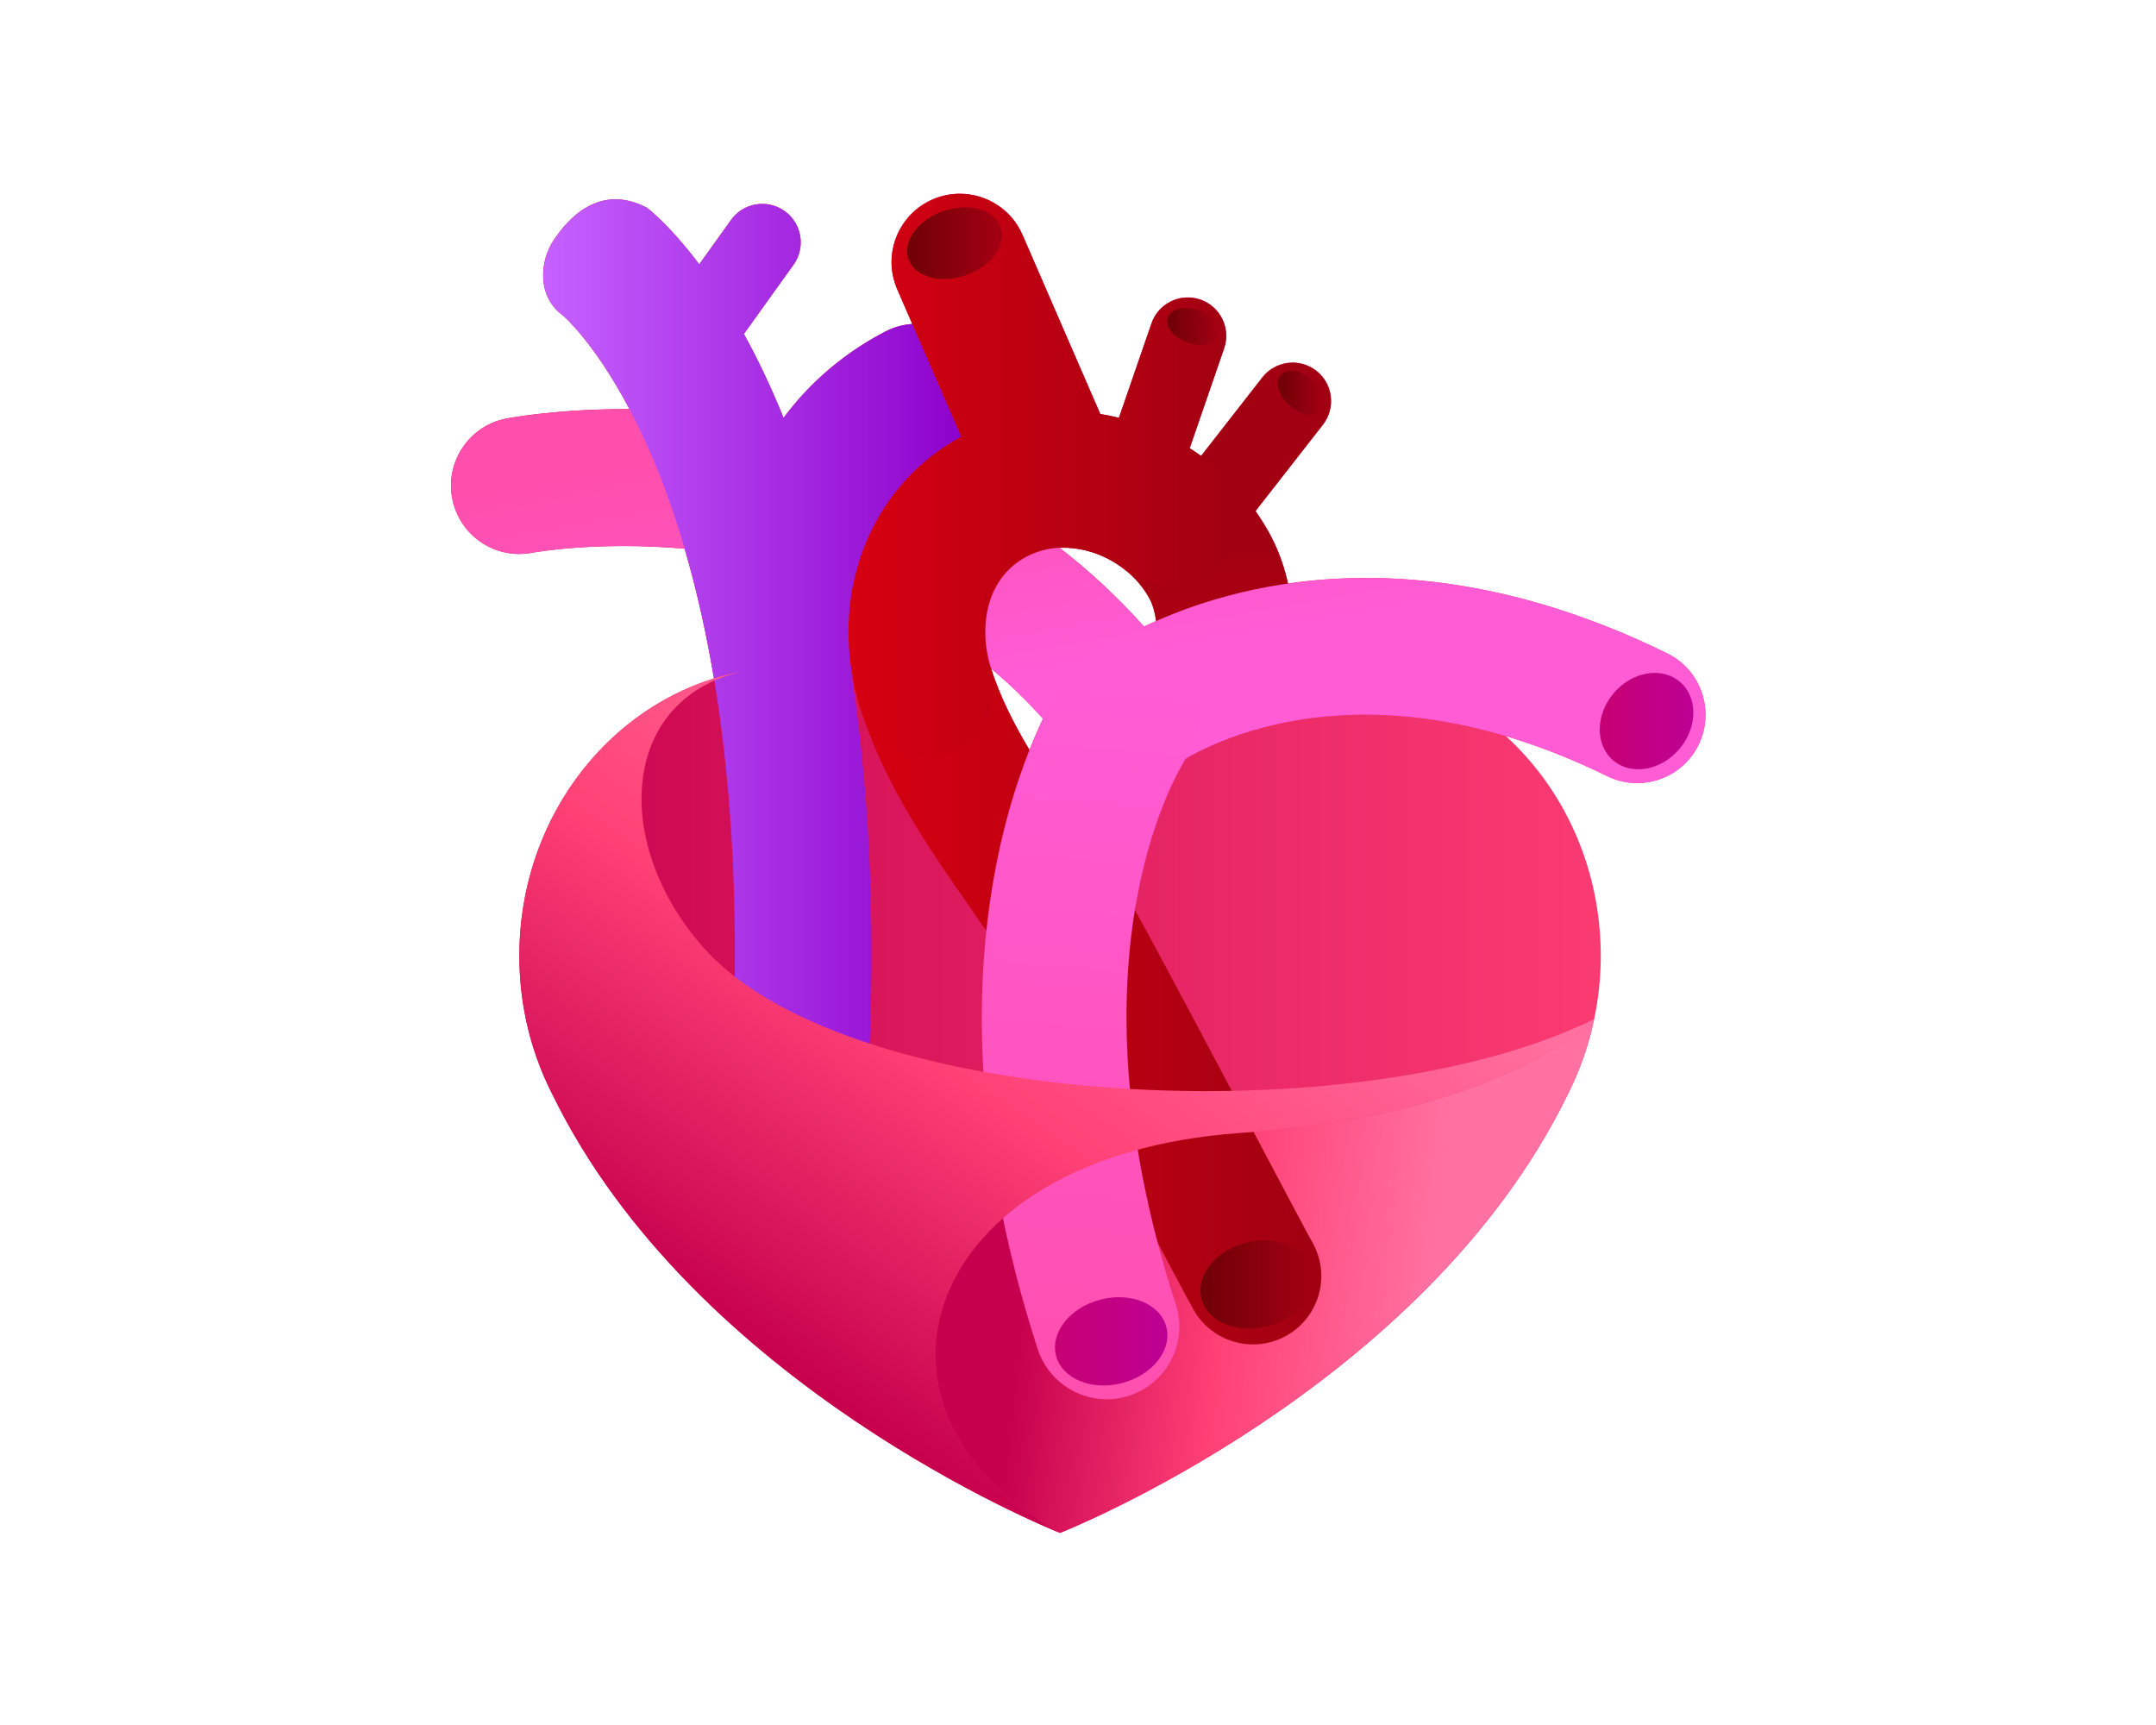 <?xml version="1.0" encoding="UTF-8" standalone="no" ?>
<!DOCTYPE svg PUBLIC "-//W3C//DTD SVG 1.1//EN" "http://www.w3.org/Graphics/SVG/1.1/DTD/svg11.dtd">
<svg xmlns="http://www.w3.org/2000/svg" xmlns:xlink="http://www.w3.org/1999/xlink" version="1.1" width="1280" height="1024" viewBox="0 0 1280 1024" xml:space="preserve">
<desc>Created with Fabric.js 4.4.0</desc>
<defs>
</defs>
<g transform="matrix(1 0 0 1 640 512)" id="background-logo"  >
<rect style="stroke: none; stroke-width: 0; stroke-dasharray: none; stroke-linecap: butt; stroke-dashoffset: 0; stroke-linejoin: miter; stroke-miterlimit: 4; fill: rgb(255,255,255); fill-opacity: 0; fill-rule: nonzero; opacity: 1;"  paint-order="stroke"  x="-640" y="-512" rx="0" ry="0" width="1280" height="1024" />
</g>
<g transform="matrix(3.106 0 0 3.106 640.167 512.489)" id="logo-logo"  >
<g style=""  paint-order="stroke"   >
		<g transform="matrix(1.632 0 0 -1.632 -1.7053026e-13 1.1368684e-13)"  >
<linearGradient id="SVGID_1_403921" gradientUnits="userSpaceOnUse" gradientTransform="matrix(146.93 0 0 -146.93 172.739 274.6)"  x1="0" y1="0" x2="1" y2="0">
<stop offset="0%" style="stop-color:rgb(198,0,77);stop-opacity: 1"/>
<stop offset="100%" style="stop-color:rgb(255,65,118);stop-opacity: 1"/>
</linearGradient>
<path style="stroke: none; stroke-width: 1; stroke-dasharray: none; stroke-linecap: butt; stroke-dashoffset: 0; stroke-linejoin: miter; stroke-miterlimit: 4; fill: url(#SVGID_1_403921); fill-rule: nonzero; opacity: 1;"  paint-order="stroke"  transform=" translate(-246.204, -274.599)" d="M 229.146 352.356 C 225.094 350.596 223.236 345.883 224.995 341.831 L 224.995 341.831 L 226.762 337.764 C 225.699 337.693 224.634 337.411 223.627 336.891 L 223.627 336.891 C 220.095 335.066 215.506 331.924 211.68 326.774 L 211.68 326.774 C 210.156 330.538 208.579 333.796 207.035 336.597 L 207.035 336.597 L 212.847 344.704 C 214.295 346.724 213.832 349.536 211.811 350.984 L 211.811 350.984 C 209.792 352.432 206.98 351.968 205.533 349.948 L 205.533 349.948 L 201.807 344.75 C 198.501 349.142 196.027 351.111 195.691 351.369 L 195.691 351.369 C 190.063 354.313 186.375 350 184.75 347.563 L 184.75 347.563 C 183.144 345.153 182.748 340.997 185.856 338.748 L 185.856 338.748 C 186.014 338.616 189.562 335.523 193.638 327.79 L 193.638 327.79 C 185.45 327.828 179.896 326.817 179.233 326.69 L 179.233 326.69 C 174.893 325.858 172.051 321.665 172.884 317.327 L 172.884 317.327 C 173.716 312.988 177.911 310.141 182.247 310.977 L 182.247 310.977 C 182.419 311.009 189.851 312.358 200.096 311.446 L 200.096 311.446 C 201.389 307.027 202.571 301.982 203.53 296.239 L 203.53 296.239 C 190.363 292.141 180.74 279.159 180.74 263.76 L 180.74 263.76 C 180.74 258.93 181.69 254.35 183.39 250.2 L 183.39 250.2 L 183.39 250.19 C 183.61 249.65 183.85 249.12 184.1 248.59 L 184.1 248.59 L 184.1 248.58 C 184.27 248.23 184.43 247.88 184.61 247.54 L 184.61 247.54 C 201.24 213.47 242.75 196.71 244.04 196.19 L 244.04 196.19 C 244.06 196.18 244.07 196.18 244.07 196.18 L 244.07 196.18 C 244.07 196.18 286.65 212.93 303.54 247.54 L 303.54 247.54 C 303.71 247.88 303.88 248.23 304.04 248.58 L 304.04 248.58 C 304.04 248.58 304.04 248.59 304.05 248.59 L 304.05 248.59 C 304.29 249.12 304.53 249.65 304.75 250.19 L 304.75 250.19 L 304.75 250.2 C 305.55 252.16 306.18 254.21 306.62 256.34 L 306.62 256.34 C 307.13 258.73 307.4 261.21 307.4 263.76 L 307.4 263.76 C 307.4 274.063 303.089 283.284 296.293 289.491 L 296.293 289.491 C 300.02 288.382 303.969 286.868 308.142 284.818 L 308.142 284.818 C 312.107 282.87 316.902 284.508 318.848 288.474 L 318.848 288.474 C 320.795 292.441 319.158 297.234 315.193 299.181 L 315.193 299.181 C 297.293 307.969 282.181 309.02 270.767 307.37 L 270.767 307.37 C 270.363 309.197 269.756 311.027 268.819 312.833 L 268.819 312.833 C 268.268 313.896 267.639 314.898 266.965 315.859 L 266.965 315.859 L 274.86 325.974 C 276.39 327.934 276.041 330.761 274.082 332.291 L 274.082 332.291 C 272.124 333.817 269.296 333.472 267.766 331.512 L 267.766 331.512 L 260.589 322.315 C 260.152 322.63 259.704 322.927 259.251 323.215 L 259.251 323.215 L 263.286 334.907 C 264.097 337.256 262.849 339.818 260.5 340.629 L 260.5 340.629 C 258.146 341.439 255.588 340.192 254.778 337.843 L 254.778 337.843 L 250.96 326.778 C 250.24 326.956 249.515 327.104 248.784 327.223 L 248.784 327.223 L 239.672 348.206 C 238.362 351.219 235.419 353.019 232.328 353.019 L 232.328 353.019 C 231.265 353.019 230.184 352.806 229.146 352.356 M 244.012 311.551 C 244.12 311.557 244.229 311.561 244.339 311.563 L 244.339 311.563 C 244.72 311.568 245.102 311.552 245.484 311.516 L 245.484 311.516 C 245.586 311.506 245.687 311.497 245.79 311.484 L 245.79 311.484 C 246.165 311.438 246.541 311.368 246.912 311.283 L 246.912 311.283 C 247.053 311.251 247.192 311.22 247.332 311.182 L 247.332 311.182 C 247.544 311.125 247.757 311.064 247.967 310.996 L 247.967 310.996 C 248.284 310.89 248.599 310.769 248.91 310.634 L 248.91 310.634 C 249.037 310.58 249.164 310.524 249.29 310.466 L 249.29 310.466 C 249.676 310.282 250.058 310.081 250.43 309.855 L 250.43 309.855 C 250.465 309.833 250.501 309.811 250.537 309.789 L 250.537 309.789 C 250.959 309.524 251.371 309.236 251.767 308.914 L 251.767 308.914 C 251.769 308.912 251.77 308.911 251.773 308.91 L 251.773 308.91 C 252.932 307.97 253.919 306.811 254.617 305.464 L 254.617 305.464 C 254.966 304.791 255.182 303.956 255.315 302.976 L 255.315 302.976 C 254.826 302.76 254.349 302.543 253.902 302.33 L 253.902 302.33 C 250.75 305.858 247.43 308.91 244.012 311.551 M 235.994 297.404 C 238.09 295.659 240.126 293.71 242.073 291.534 L 242.073 291.534 C 241.568 290.468 241.034 289.255 240.489 287.878 L 240.489 287.878 C 238.609 291.018 237.031 294.162 235.994 297.404" stroke-linecap="round" />
</g>
		<g transform="matrix(1.632 0 0 -1.632 35.644 78.87)"  >
<linearGradient id="SVGID_2_403922" gradientUnits="userSpaceOnUse" gradientTransform="matrix(54.516 -5.92 -5.92 -54.516 234.79 230.664)"  x1="0" y1="0" x2="1" y2="0">
<stop offset="0%" style="stop-color:rgb(198,0,77);stop-opacity: 1"/>
<stop offset="9.921%" style="stop-color:rgb(198,0,77);stop-opacity: 1"/>
<stop offset="53.263%" style="stop-color:rgb(255,65,118);stop-opacity: 1"/>
<stop offset="96.644%" style="stop-color:rgb(255,113,161);stop-opacity: 1"/>
<stop offset="100%" style="stop-color:rgb(255,113,161);stop-opacity: 1"/>
</linearGradient>
<path style="stroke: none; stroke-width: 1; stroke-dasharray: none; stroke-linecap: butt; stroke-dashoffset: 0; stroke-linejoin: miter; stroke-miterlimit: 4; fill: url(#SVGID_2_403922); fill-rule: nonzero; opacity: 1;"  paint-order="stroke"  transform=" translate(-268.05, -226.26)" d="M 265 243 C 227.4 240.29 218.39 210.46 244.04 196.19 L 244.04 196.19 C 244.06 196.18 244.07 196.18 244.07 196.18 L 244.07 196.18 C 244.07 196.18 286.65 212.93 303.54 247.54 L 303.54 247.54 C 303.71 247.88 303.88 248.23 304.04 248.58 L 304.04 248.58 C 304.04 248.58 304.04 248.59 304.05 248.59 L 304.05 248.59 C 304.29 249.12 304.53 249.65 304.75 250.19 L 304.75 250.19 L 304.75 250.2 C 305.55 252.16 306.18 254.21 306.62 256.34 L 306.62 256.34 C 301.43 251.74 289.65 244.78 265 243" stroke-linecap="round" />
</g>
		<g transform="matrix(1.632 0 0 -1.632 20.97 -61.373)"  >
<linearGradient id="SVGID_3_403923" gradientUnits="userSpaceOnUse" gradientTransform="matrix(0.125 45.25 45.25 -0.125 258.89 267.788)"  x1="0" y1="0" x2="1" y2="0">
<stop offset="0%" style="stop-color:rgb(214,0,17);stop-opacity: 1"/>
<stop offset="0.51%" style="stop-color:rgb(214,0,17);stop-opacity: 1"/>
<stop offset="96.644%" style="stop-color:rgb(162,0,18);stop-opacity: 1"/>
<stop offset="100%" style="stop-color:rgb(162,0,18);stop-opacity: 1"/>
</linearGradient>
<path style="stroke: none; stroke-width: 1; stroke-dasharray: none; stroke-linecap: butt; stroke-dashoffset: 0; stroke-linejoin: miter; stroke-miterlimit: 4; fill: url(#SVGID_3_403923); fill-rule: nonzero; opacity: 1;"  paint-order="stroke"  transform=" translate(-259.056, -312.216)" d="M 267.766 331.512 L 260.589 322.315 C 255.29 326.137 248.741 328.034 242.299 327.488 L 242.299 327.488 L 244.127 311.563 C 248.234 311.706 252.606 309.343 254.617 305.464 L 254.617 305.464 C 255.353 304.044 255.508 301.922 255.514 299.172 L 255.514 299.172 C 255.523 294.759 259.103 291.188 263.514 291.188 L 263.514 291.188 L 263.529 291.188 C 267.948 291.197 271.523 294.786 271.514 299.204 L 271.514 299.204 C 271.505 303.602 271.172 308.298 268.819 312.833 L 268.819 312.833 C 268.268 313.896 267.639 314.898 266.965 315.859 L 266.965 315.859 L 274.86 325.974 C 276.39 327.934 276.041 330.761 274.082 332.291 L 274.082 332.291 C 273.26 332.932 272.285 333.242 271.316 333.243 L 271.316 333.243 C 269.978 333.243 268.654 332.649 267.766 331.512" stroke-linecap="round" />
</g>
		<g transform="matrix(1.632 0 0 -1.632 1.263 2.816)"  >
<linearGradient id="SVGID_4_403924" gradientUnits="userSpaceOnUse" gradientTransform="matrix(55.382 0 0 -55.382 219.286 272.873)"  x1="0" y1="0" x2="1" y2="0">
<stop offset="0%" style="stop-color:rgb(214,0,17);stop-opacity: 1"/>
<stop offset="0.51%" style="stop-color:rgb(214,0,17);stop-opacity: 1"/>
<stop offset="96.644%" style="stop-color:rgb(162,0,18);stop-opacity: 1"/>
<stop offset="100%" style="stop-color:rgb(162,0,18);stop-opacity: 1"/>
</linearGradient>
<path style="stroke: none; stroke-width: 1; stroke-dasharray: none; stroke-linecap: butt; stroke-dashoffset: 0; stroke-linejoin: miter; stroke-miterlimit: 4; fill: url(#SVGID_4_403924); fill-rule: nonzero; opacity: 1;"  paint-order="stroke"  transform=" translate(-246.978, -272.874)" d="M 234.265 325.447 C 222.077 320.048 216.389 306.225 220.738 292.579 L 220.738 292.579 C 223.551 283.752 228.723 276.33 233.726 269.15 L 233.726 269.15 C 235.212 267.018 236.615 265.004 237.911 263.02 L 237.911 263.02 C 239.111 261.111 247.583 245.119 252.643 235.562 L 252.643 235.562 C 256.728 227.852 259.069 223.436 259.714 222.303 L 259.714 222.303 C 261.188 219.712 263.893 218.259 266.674 218.259 L 266.674 218.259 C 268.016 218.259 269.375 218.596 270.624 219.307 L 270.624 219.307 C 274.464 221.492 275.806 226.377 273.62 230.216 L 273.62 230.216 C 273.064 231.194 270.013 236.954 266.783 243.052 L 266.783 243.052 C 257.05 261.427 252.508 269.93 251.327 271.739 L 251.327 271.739 C 249.88 273.954 248.341 276.162 246.854 278.298 L 246.854 278.298 C 242.331 284.787 238.061 290.915 235.982 297.438 L 235.982 297.438 C 234.466 302.194 235.31 308.41 240.745 310.818 L 240.745 310.818 C 241.809 311.29 242.958 311.522 244.127 311.563 L 244.127 311.563 L 242.299 327.488 C 239.566 327.256 236.852 326.594 234.265 325.447" stroke-linecap="round" />
</g>
		<g transform="matrix(1.632 0 0 -1.632 0 -51.041)"  >
<linearGradient id="SVGID_5_403925" gradientUnits="userSpaceOnUse" gradientTransform="matrix(-5.875 33.5 33.5 5.875 247.672 297.044)"  x1="0" y1="0" x2="1" y2="0">
<stop offset="0%" style="stop-color:rgb(255,92,214);stop-opacity: 1"/>
<stop offset="96.644%" style="stop-color:rgb(255,78,172);stop-opacity: 1"/>
<stop offset="100%" style="stop-color:rgb(255,78,172);stop-opacity: 1"/>
</linearGradient>
<path style="stroke: none; stroke-width: 1; stroke-dasharray: none; stroke-linecap: butt; stroke-dashoffset: 0; stroke-linejoin: miter; stroke-miterlimit: 4; fill: url(#SVGID_5_403925); fill-rule: nonzero; opacity: 1;"  paint-order="stroke"  transform=" translate(-246.204, -305.883)" d="M 179.233 326.69 C 174.893 325.858 172.051 321.665 172.884 317.327 L 172.884 317.327 C 173.716 312.988 177.911 310.141 182.247 310.977 L 182.247 310.977 C 182.649 311.053 222.58 318.305 245.57 287.24 L 245.57 287.24 C 246.854 285.505 248.755 284.34 250.895 284.049 L 250.895 284.049 C 251.262 283.999 251.628 283.974 251.992 283.974 L 251.992 283.974 C 253.753 283.974 255.46 284.551 256.87 285.654 L 256.87 285.654 C 257.669 286.254 276.82 300.195 308.142 284.818 L 308.142 284.818 C 312.107 282.87 316.902 284.508 318.848 288.474 L 318.848 288.474 C 320.795 292.441 319.158 297.234 315.193 299.181 L 315.193 299.181 C 286.087 313.471 264.335 307.314 253.902 302.33 L 253.902 302.33 C 234.555 323.99 208.85 327.792 193.183 327.791 L 193.183 327.791 C 185.246 327.791 179.884 326.815 179.233 326.69" stroke-linecap="round" />
</g>
		<g transform="matrix(1.632 0 0 -1.632 -60.028 -39.154)"  >
<linearGradient id="SVGID_6_403926" gradientUnits="userSpaceOnUse" gradientTransform="matrix(51.775 0 0 -51.775 183.525 298.597)"  x1="0" y1="0" x2="1" y2="0">
<stop offset="0%" style="stop-color:rgb(197,97,255);stop-opacity: 1"/>
<stop offset="0.51%" style="stop-color:rgb(197,97,255);stop-opacity: 1"/>
<stop offset="96.644%" style="stop-color:rgb(140,0,203);stop-opacity: 1"/>
<stop offset="100%" style="stop-color:rgb(140,0,203);stop-opacity: 1"/>
</linearGradient>
<path style="stroke: none; stroke-width: 1; stroke-dasharray: none; stroke-linecap: butt; stroke-dashoffset: 0; stroke-linejoin: miter; stroke-miterlimit: 4; fill: url(#SVGID_6_403926); fill-rule: nonzero; opacity: 1;"  paint-order="stroke"  transform=" translate(-209.413, -298.597)" d="M 184.75 347.563 C 183.144 345.153 182.748 340.997 185.856 338.748 L 185.856 338.748 C 186.254 338.413 208.475 319.05 205.742 253.165 L 205.742 253.165 C 205.559 248.751 208.989 245.023 213.404 244.84 L 213.404 244.84 C 213.517 244.836 213.628 244.833 213.741 244.833 L 213.741 244.833 C 218.006 244.834 221.55 248.2 221.729 252.502 L 221.729 252.502 C 222.442 269.72 221.54 284.168 219.711 296.237 L 219.711 296.237 C 220.15 297.296 220.375 298.462 220.315 299.684 L 220.315 299.684 C 219.757 310.999 223.341 318.734 230.97 322.675 L 230.97 322.675 C 234.895 324.703 236.434 329.529 234.406 333.454 L 234.406 333.454 C 232.378 337.38 227.551 338.919 223.627 336.891 L 223.627 336.891 C 220.095 335.066 215.506 331.924 211.68 326.774 L 211.68 326.774 C 210.156 330.538 208.579 333.796 207.035 336.597 L 207.035 336.597 L 212.847 344.704 C 214.295 346.724 213.832 349.536 211.811 350.984 L 211.811 350.984 C 209.792 352.432 206.98 351.968 205.533 349.948 L 205.533 349.948 L 201.807 344.75 C 198.501 349.142 196.027 351.111 195.691 351.369 L 195.691 351.369 C 194.348 352.072 193.114 352.361 191.994 352.361 L 191.994 352.361 C 188.419 352.361 185.987 349.418 184.75 347.563" stroke-linecap="round" />
</g>
		<g transform="matrix(1.632 0 0 -1.632 2.446 30.076)"  >
<linearGradient id="SVGID_7_403927" gradientUnits="userSpaceOnUse" gradientTransform="matrix(-7.667 -94 -94 7.667 251.161 297.735)"  x1="0" y1="0" x2="1" y2="0">
<stop offset="0%" style="stop-color:rgb(255,92,214);stop-opacity: 1"/>
<stop offset="96.644%" style="stop-color:rgb(255,78,172);stop-opacity: 1"/>
<stop offset="100%" style="stop-color:rgb(255,78,172);stop-opacity: 1"/>
</linearGradient>
<path style="stroke: none; stroke-width: 1; stroke-dasharray: none; stroke-linecap: butt; stroke-dashoffset: 0; stroke-linejoin: miter; stroke-miterlimit: 4; fill: url(#SVGID_7_403927); fill-rule: nonzero; opacity: 1;"  paint-order="stroke"  transform=" translate(-247.703, -256.166)" d="M 245.048 296.892 C 244.23 295.729 225.197 267.843 241.451 217.711 L 241.451 217.711 C 242.617 214.116 245.949 211.83 249.534 211.831 L 249.534 211.831 C 250.402 211.831 251.287 211.964 252.158 212.247 L 252.158 212.247 C 256.623 213.695 259.069 218.489 257.622 222.955 L 257.622 222.955 C 244.213 264.311 258.289 286.117 258.992 287.167 L 258.992 287.167 C 261.643 291.001 260.711 296.263 256.891 298.951 L 256.891 298.951 C 255.404 299.998 253.698 300.501 252.008 300.501 L 252.008 300.501 C 249.335 300.501 246.704 299.243 245.048 296.892" stroke-linecap="round" />
</g>
		<g transform="matrix(1.632 0 0 -1.632 -6.785 -74.095)"  >
<linearGradient id="SVGID_8_403928" gradientUnits="userSpaceOnUse" gradientTransform="matrix(45.516 0 0 -45.516 219.287 320.013)"  x1="0" y1="0" x2="1" y2="0">
<stop offset="0%" style="stop-color:rgb(214,0,17);stop-opacity: 1"/>
<stop offset="0.51%" style="stop-color:rgb(214,0,17);stop-opacity: 1"/>
<stop offset="96.644%" style="stop-color:rgb(162,0,18);stop-opacity: 1"/>
<stop offset="100%" style="stop-color:rgb(162,0,18);stop-opacity: 1"/>
</linearGradient>
<path style="stroke: none; stroke-width: 1; stroke-dasharray: none; stroke-linecap: butt; stroke-dashoffset: 0; stroke-linejoin: miter; stroke-miterlimit: 4; fill: url(#SVGID_8_403928); fill-rule: nonzero; opacity: 1;"  paint-order="stroke"  transform=" translate(-242.045, -320.013)" d="M 229.146 352.356 C 225.094 350.596 223.236 345.883 224.995 341.831 L 224.995 341.831 L 232.492 324.571 C 221.539 318.662 216.606 305.544 220.738 292.579 L 220.738 292.579 C 221.822 289.178 224.968 287.006 228.358 287.006 L 228.358 287.006 C 229.162 287.006 229.981 287.129 230.789 287.387 L 230.789 287.387 C 234.999 288.728 237.324 293.228 235.982 297.438 L 235.982 297.438 C 234.466 302.194 235.31 308.41 240.745 310.818 L 240.745 310.818 C 244.152 312.326 248.477 311.578 251.767 308.914 L 251.767 308.914 C 255.199 306.133 260.238 306.661 263.019 310.094 L 263.019 310.094 C 265.8 313.527 265.271 318.565 261.839 321.346 L 261.839 321.346 C 261.006 322.021 260.136 322.629 259.245 323.196 L 259.245 323.196 L 263.286 334.907 C 264.097 337.256 262.849 339.818 260.5 340.629 L 260.5 340.629 C 258.146 341.439 255.588 340.192 254.778 337.843 L 254.778 337.843 L 250.951 326.749 C 250.236 326.926 249.518 327.078 248.796 327.196 L 248.796 327.196 L 239.672 348.206 C 238.362 351.219 235.419 353.019 232.328 353.019 L 232.328 353.019 C 231.265 353.019 230.184 352.806 229.146 352.356" stroke-linecap="round" />
</g>
		<g transform="matrix(1.632 0 0 -1.632 -4.118 45.634)"  >
<linearGradient id="SVGID_9_403929" gradientUnits="userSpaceOnUse" gradientTransform="matrix(50.218 72.302 72.302 -50.218 209.584 216.556)"  x1="0" y1="0" x2="1" y2="0">
<stop offset="0%" style="stop-color:rgb(198,0,77);stop-opacity: 1"/>
<stop offset="45.61%" style="stop-color:rgb(255,65,118);stop-opacity: 1"/>
<stop offset="96.644%" style="stop-color:rgb(255,113,161);stop-opacity: 1"/>
<stop offset="100%" style="stop-color:rgb(255,113,161);stop-opacity: 1"/>
</linearGradient>
<path style="stroke: none; stroke-width: 1; stroke-dasharray: none; stroke-linecap: butt; stroke-dashoffset: 0; stroke-linejoin: miter; stroke-miterlimit: 4; fill: url(#SVGID_9_403929); fill-rule: nonzero; opacity: 1;"  paint-order="stroke"  transform=" translate(-243.68, -246.63)" d="M 180.74 263.76 C 180.74 258.93 181.69 254.35 183.39 250.2 L 183.39 250.2 L 183.39 250.19 C 183.61 249.65 183.85 249.12 184.1 248.59 L 184.1 248.59 L 184.1 248.58 C 184.27 248.23 184.43 247.88 184.61 247.54 L 184.61 247.54 C 201.24 213.47 242.75 196.71 244.04 196.19 L 244.04 196.19 C 218.39 210.46 227.4 240.29 265 243 L 265 243 C 289.65 244.78 301.43 251.74 306.62 256.34 L 306.62 256.34 C 279 242.75 219.72 245.72 202.62 264.38 L 202.62 264.38 C 191.67 276.33 192.2 293.67 206.83 297.07 L 206.83 297.07 C 192 294.26 180.74 280.42 180.74 263.76" stroke-linecap="round" />
</g>
		<g transform="matrix(1.632 0 0 -1.632 42.595 -89.927)"  >
<linearGradient id="SVGID_10_403930" gradientUnits="userSpaceOnUse" gradientTransform="matrix(5.47 0 0 -5.47 269.576 329.716)"  x1="0" y1="0" x2="1" y2="0">
<stop offset="0%" style="stop-color:rgb(111,0,6);stop-opacity: 1"/>
<stop offset="0.51%" style="stop-color:rgb(111,0,6);stop-opacity: 1"/>
<stop offset="96.644%" style="stop-color:rgb(162,0,18);stop-opacity: 1"/>
<stop offset="100%" style="stop-color:rgb(162,0,18);stop-opacity: 1"/>
</linearGradient>
<path style="stroke: none; stroke-width: 1; stroke-dasharray: none; stroke-linecap: butt; stroke-dashoffset: 0; stroke-linejoin: miter; stroke-miterlimit: 4; fill: url(#SVGID_10_403930); fill-rule: nonzero; opacity: 1;"  paint-order="stroke"  transform=" translate(-272.311, -329.716)" d="M 269.908 331.788 C 269.186 330.951 269.677 329.345 271.003 328.2 L 271.003 328.2 C 272.33 327.056 273.991 326.808 274.713 327.645 L 274.713 327.645 C 275.435 328.482 274.945 330.088 273.618 331.232 L 273.618 331.232 C 272.821 331.919 271.904 332.283 271.142 332.283 L 271.142 332.283 C 270.635 332.283 270.197 332.122 269.908 331.788" stroke-linecap="round" />
</g>
		<g transform="matrix(1.632 0 0 -1.632 21.997 -102.618)"  >
<linearGradient id="SVGID_11_403931" gradientUnits="userSpaceOnUse" gradientTransform="matrix(6.126 0 0 -6.126 256.623 337.495)"  x1="0" y1="0" x2="1" y2="0">
<stop offset="0%" style="stop-color:rgb(111,0,6);stop-opacity: 1"/>
<stop offset="0.51%" style="stop-color:rgb(111,0,6);stop-opacity: 1"/>
<stop offset="96.644%" style="stop-color:rgb(162,0,18);stop-opacity: 1"/>
<stop offset="100%" style="stop-color:rgb(162,0,18);stop-opacity: 1"/>
</linearGradient>
<path style="stroke: none; stroke-width: 1; stroke-dasharray: none; stroke-linecap: butt; stroke-dashoffset: 0; stroke-linejoin: miter; stroke-miterlimit: 4; fill: url(#SVGID_11_403931); fill-rule: nonzero; opacity: 1;"  paint-order="stroke"  transform=" translate(-259.686, -337.494)" d="M 256.698 338.56 C 256.327 337.519 257.364 336.198 259.014 335.609 L 259.014 335.609 C 260.663 335.021 262.302 335.389 262.673 336.43 L 262.673 336.43 C 263.045 337.47 262.008 338.792 260.357 339.38 L 260.357 339.38 C 259.824 339.57 259.292 339.66 258.804 339.66 L 258.804 339.66 C 257.781 339.66 256.949 339.264 256.698 338.56" stroke-linecap="round" />
</g>
		<g transform="matrix(1.632 0 0 -1.632 -23.649 -118.523)"  >
<linearGradient id="SVGID_12_403932" gradientUnits="userSpaceOnUse" gradientTransform="matrix(11.123 0 0 -11.123 226.148 347.243)"  x1="0" y1="0" x2="1" y2="0">
<stop offset="0%" style="stop-color:rgb(111,0,6);stop-opacity: 1"/>
<stop offset="0.51%" style="stop-color:rgb(111,0,6);stop-opacity: 1"/>
<stop offset="96.644%" style="stop-color:rgb(162,0,18);stop-opacity: 1"/>
<stop offset="100%" style="stop-color:rgb(162,0,18);stop-opacity: 1"/>
</linearGradient>
<path style="stroke: none; stroke-width: 1; stroke-dasharray: none; stroke-linecap: butt; stroke-dashoffset: 0; stroke-linejoin: miter; stroke-miterlimit: 4; fill: url(#SVGID_12_403932); fill-rule: nonzero; opacity: 1;"  paint-order="stroke"  transform=" translate(-231.709, -347.243)" d="M 230.43 351.013 C 227.441 349.997 225.591 347.487 226.299 345.406 L 226.299 345.406 C 227.005 343.324 230.001 342.459 232.989 343.474 L 232.989 343.474 C 235.977 344.488 237.827 346.999 237.12 349.08 L 237.12 349.08 C 236.614 350.571 234.935 351.437 232.925 351.437 L 232.925 351.437 C 232.128 351.437 231.278 351.301 230.43 351.013" stroke-linecap="round" />
</g>
		<g transform="matrix(1.632 0 0 -1.632 34.097 80.484)"  >
<linearGradient id="SVGID_13_403933" gradientUnits="userSpaceOnUse" gradientTransform="matrix(13.166 0 0 -13.166 260.519 225.271)"  x1="0" y1="0" x2="1" y2="0">
<stop offset="0%" style="stop-color:rgb(111,0,6);stop-opacity: 1"/>
<stop offset="0.51%" style="stop-color:rgb(111,0,6);stop-opacity: 1"/>
<stop offset="96.644%" style="stop-color:rgb(162,0,18);stop-opacity: 1"/>
<stop offset="100%" style="stop-color:rgb(162,0,18);stop-opacity: 1"/>
</linearGradient>
<path style="stroke: none; stroke-width: 1; stroke-dasharray: none; stroke-linecap: butt; stroke-dashoffset: 0; stroke-linejoin: miter; stroke-miterlimit: 4; fill: url(#SVGID_13_403933); fill-rule: nonzero; opacity: 1;"  paint-order="stroke"  transform=" translate(-267.102, -225.27)" d="M 265.827 230.153 C 262.261 229.221 259.941 226.28 260.645 223.583 L 260.645 223.583 C 261.35 220.887 264.812 219.456 268.378 220.387 L 268.378 220.387 C 271.944 221.32 274.264 224.261 273.559 226.958 L 273.559 226.958 C 273.001 229.095 270.708 230.438 268.005 230.438 L 268.005 230.438 C 267.299 230.438 266.565 230.346 265.827 230.153" stroke-linecap="round" />
</g>
		<g transform="matrix(1.632 0 0 -1.632 108.619 -27.183)"  >
<linearGradient id="SVGID_14_403934" gradientUnits="userSpaceOnUse" gradientTransform="matrix(10.963 0 0 -10.963 307.296 291.26)"  x1="0" y1="0" x2="1" y2="0">
<stop offset="0%" style="stop-color:rgb(198,0,116);stop-opacity: 1"/>
<stop offset="3.356%" style="stop-color:rgb(198,0,116);stop-opacity: 1"/>
<stop offset="100%" style="stop-color:rgb(189,0,148);stop-opacity: 1"/>
</linearGradient>
<path style="stroke: none; stroke-width: 1; stroke-dasharray: none; stroke-linecap: butt; stroke-dashoffset: 0; stroke-linejoin: miter; stroke-miterlimit: 4; fill: url(#SVGID_14_403934); fill-rule: nonzero; opacity: 1;"  paint-order="stroke"  transform=" translate(-312.777, -291.26)" d="M 308.926 294.521 C 306.771 291.977 306.75 288.454 308.877 286.654 L 308.877 286.654 C 311.004 284.853 314.474 285.455 316.628 287.999 L 316.628 287.999 C 318.783 290.542 318.804 294.065 316.678 295.866 L 316.678 295.866 C 315.849 296.567 314.818 296.904 313.739 296.904 L 313.739 296.904 C 312.048 296.904 310.241 296.075 308.926 294.521" stroke-linecap="round" />
</g>
		<g transform="matrix(1.632 0 0 -1.632 6.293 91.361)"  >
<linearGradient id="SVGID_15_403935" gradientUnits="userSpaceOnUse" gradientTransform="matrix(13.166 0 0 -13.166 243.478 218.604)"  x1="0" y1="0" x2="1" y2="0">
<stop offset="0%" style="stop-color:rgb(198,0,116);stop-opacity: 1"/>
<stop offset="3.356%" style="stop-color:rgb(198,0,116);stop-opacity: 1"/>
<stop offset="100%" style="stop-color:rgb(189,0,148);stop-opacity: 1"/>
</linearGradient>
<path style="stroke: none; stroke-width: 1; stroke-dasharray: none; stroke-linecap: butt; stroke-dashoffset: 0; stroke-linejoin: miter; stroke-miterlimit: 4; fill: url(#SVGID_15_403935); fill-rule: nonzero; opacity: 1;"  paint-order="stroke"  transform=" translate(-250.061, -218.604)" d="M 248.785 223.486 C 245.219 222.555 242.899 219.613 243.604 216.917 L 243.604 216.917 C 244.309 214.22 247.77 212.79 251.337 213.721 L 251.337 213.721 C 254.902 214.653 257.223 217.595 256.518 220.291 L 256.518 220.291 C 255.959 222.429 253.668 223.771 250.965 223.771 L 250.965 223.771 C 250.259 223.771 249.524 223.679 248.785 223.486" stroke-linecap="round" />
</g>
</g>
</g>
</svg>